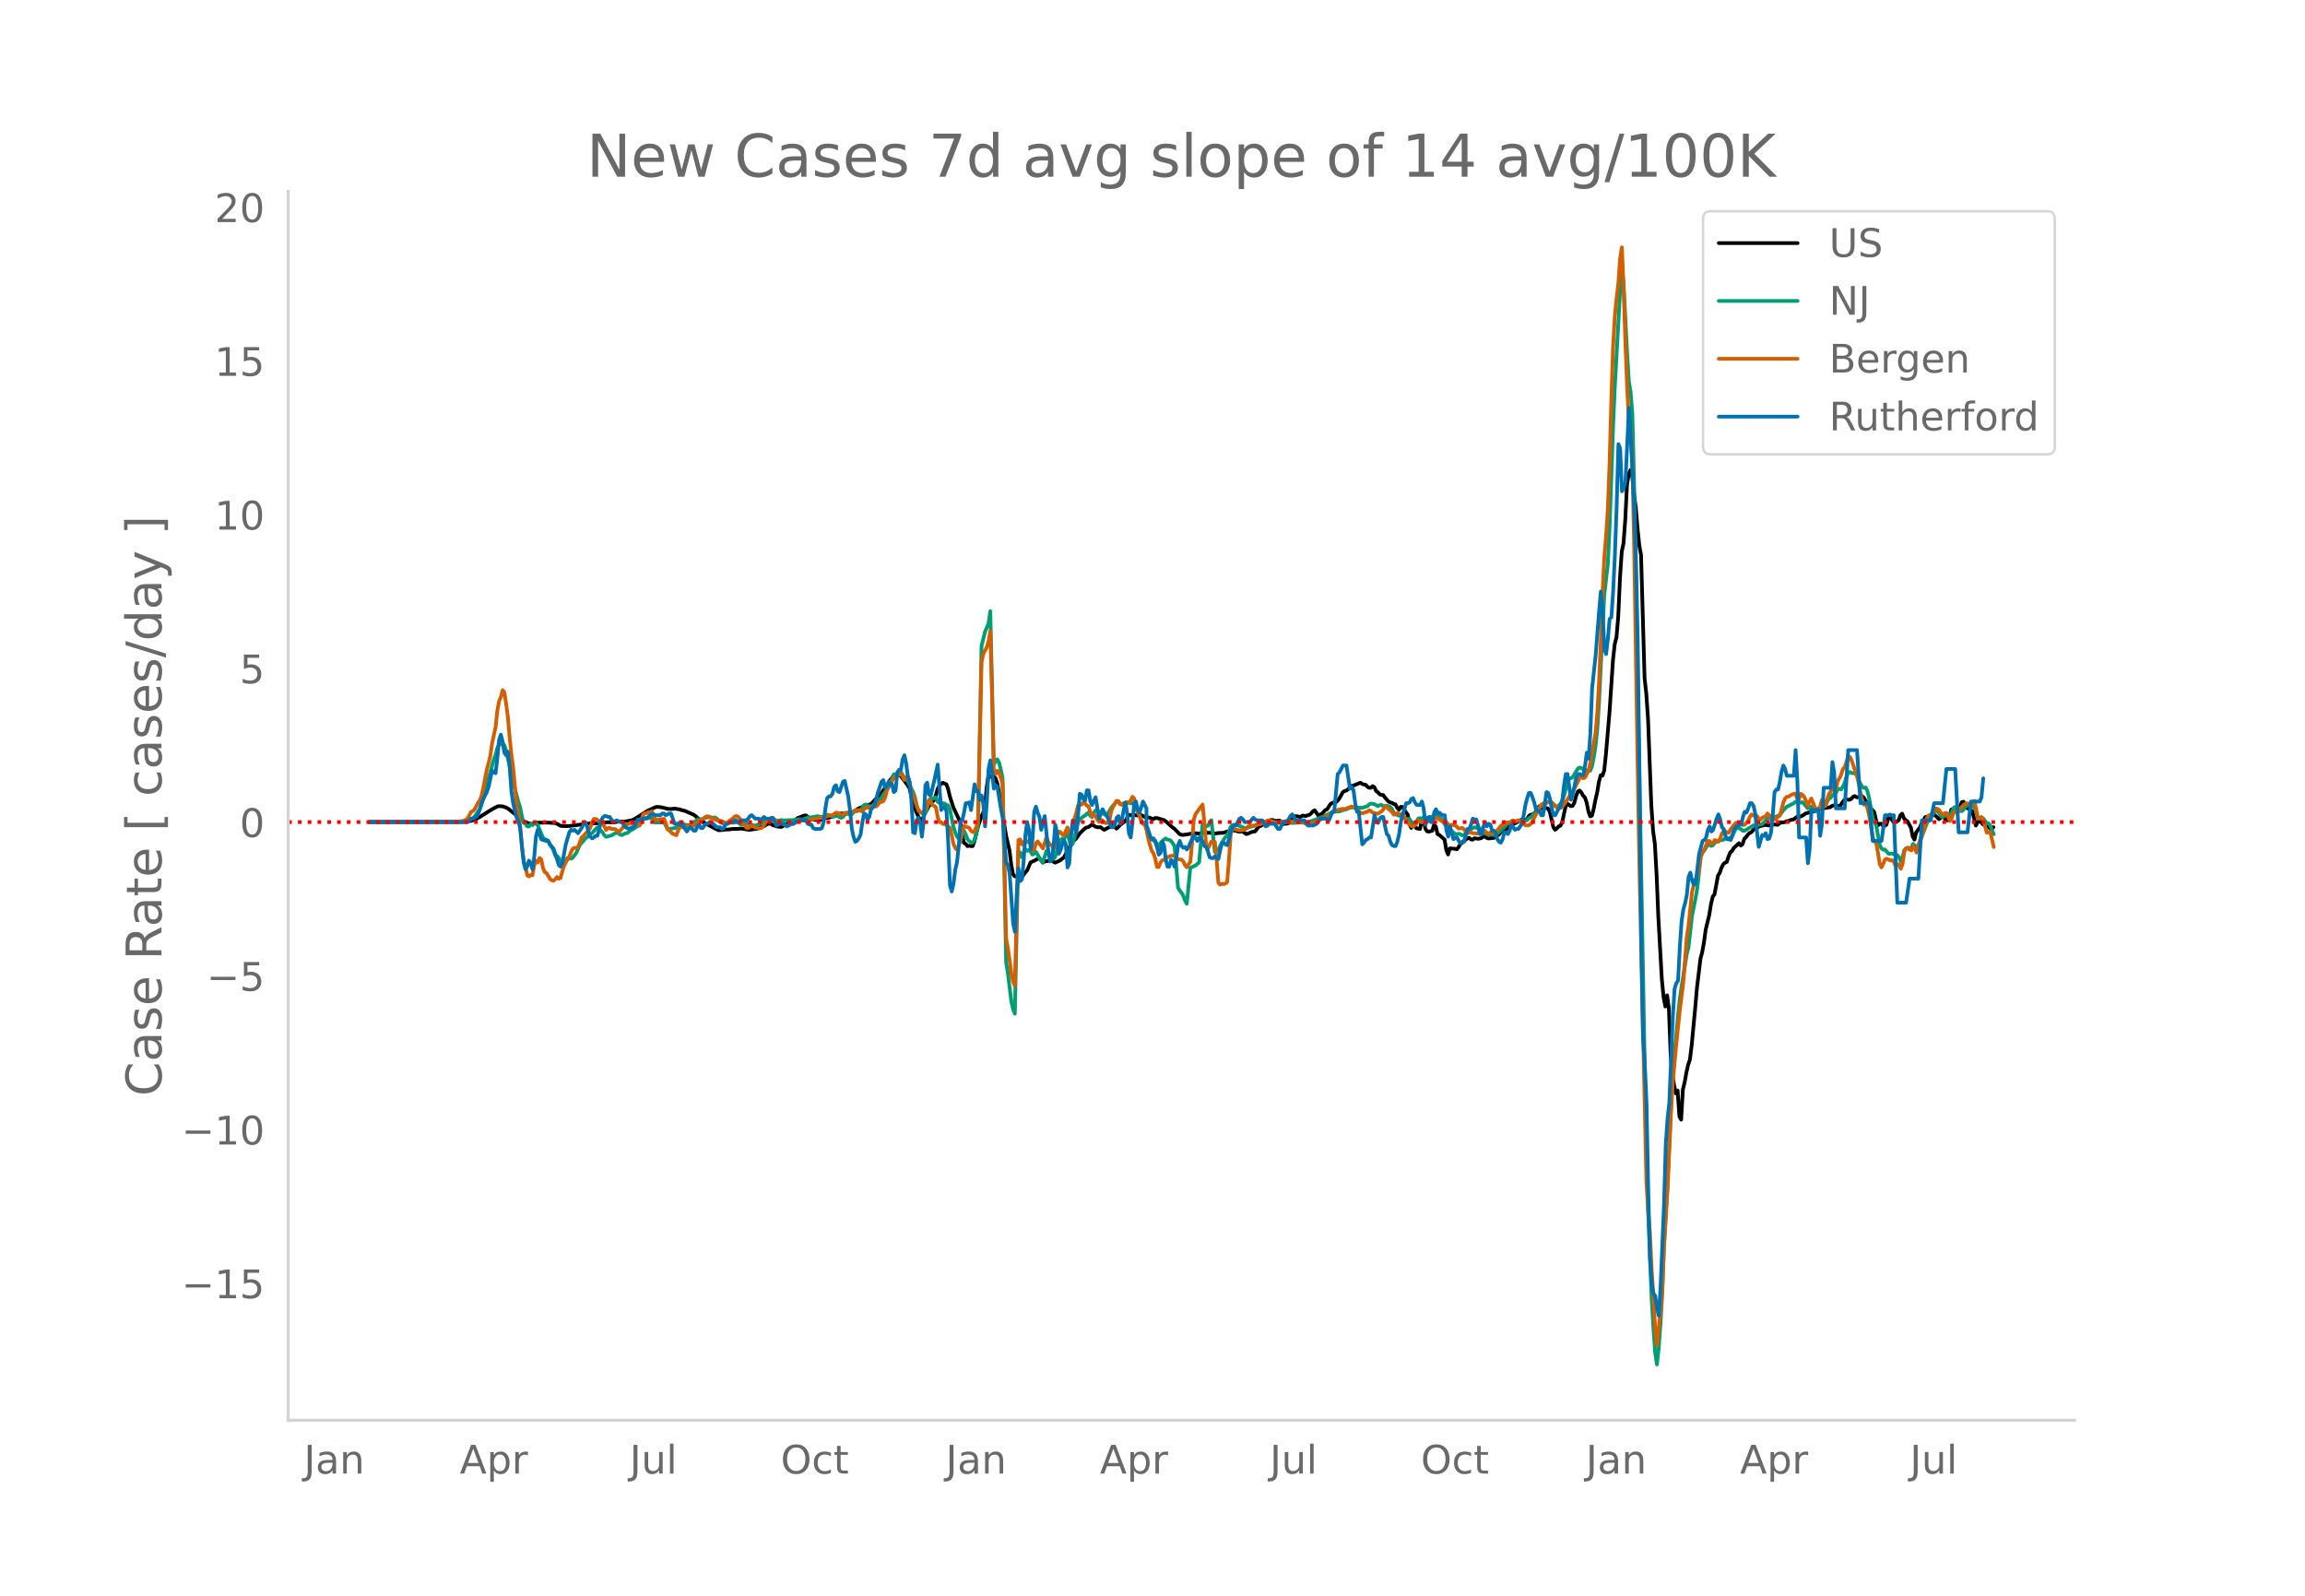 <svg height="864" viewBox="0 0 936 648" width="1248" xmlns="http://www.w3.org/2000/svg" xmlns:xlink="http://www.w3.org/1999/xlink"><defs><style>*{stroke-linecap:butt;stroke-linejoin:round}</style></defs><g id="figure_1"><path d="M0 648h936V0H0z" style="fill:#fff" id="patch_1"/><g id="axes_1"><path d="M117 576.72h725.4V77.76H117z" style="fill:none" id="patch_2"/><path clip-path="url(#pe7b2e43cf0)" d="m149.973 333.818 37.744-.107 2.136-.124 1.425-.278 1.424-.47 2.136-1.086 3.561-2.266 2.137-1.272 1.424-.72.712-.144 1.424.08 1.425.5.712.36 4.273 3.397 2.136 1.812 2.137.866.712.173.712-.024 1.424-.441 4.985-.04 2.849.19.712.302 1.425.777.712.143 2.848-.035 8.546-1.078 1.424.043 2.137-.18 2.849-.211.712-.138 2.136.143 2.137-.39 2.136.031 1.424-.175 2.137-.446.712-.327 5.697-3.586 1.425-.617 1.424-.69.712-.141 1.424.106 2.137.466.712.24 1.424.055 1.425-.165 2.136.312.712.29 1.424.33 3.561 1.574.712.534 1.425 1.255 2.848 1.883 4.985 2.589.713.003 2.136-.271 1.424-.029 1.425-.208 2.136-.036 1.424-.118 2.849.45.712.041 2.849-.424.712-.255.712-.403.712-.26.712-.14 1.425-.856.712-.189.712.152.712.49 2.137.617 1.424.103 1.424-.756 1.425-.96 1.424-.06.712-.224 1.424-1.523 2.849-1.107.712-.031 1.424 1.261 2.137.567 2.136.021 1.425-.343.712-.363.712-.19.712-.052 3.56-1.121.713-.394.712-.165 2.137.03.712-.01.712.132.712-.18 1.424-1.077 1.425-1 4.985-1.76.712-.653 1.424-1.586 1.425-1.307.712-.866 1.424-2.164.712-.852 1.424-2.377.713-.869.712-.66.712-.4.712-.137.712.07.712.435 1.425 1.88 1.424 1.97.712 1.117 1.424 6.247 1.425 3.598.712 1.64.712 1.234.712.473.712-1.593.713-1.923.712-.962.712-1.39.712-1.047.712-.836.712-.572.712-1.985.713-2.604.712-1.252.712-.763.712-.49 1.424.64.713 1.897.712 3.049 1.424 4.48 2.849 6.006.712 4.874.712 3.46.712.368.712.951.712-.137.713.154.712-.021.712-1.954 1.424-5.947 1.424-4.15.713-1.545.712-2.67.712-7.712.712-4.68.712.55.712-.415.713.339.712.626.712 2.06.712 3.602 2.849 17.565 1.424 6.154.712 5.826.712 3.812.712.805.713.116.712-.188.712.667.712-.26 1.424-1.943.712-.736 1.425-3.317 1.424-.633 2.137-1.157 1.424 1.888.712-.426.712-.171.712-.027 1.425-.332.712.594.712.378 1.424-.617.712-.392 1.425-1.15 2.136-3.994 1.424-2.165.713-.843.712-.63 1.424-2.071 2.137-2.087.712-.347.712-.128 1.424-1.084 1.424.873.713.249 1.424-.008.712.628.712.421 1.425-.742 2.136-1.083 1.424 1.35.712-.647.713-.834 2.136-1.617 1.424-2.446 1.425.166.712-.148 1.424.177 1.424-.198 1.425.766 2.136.342.712.386.713.21.712-.476.712.004 2.848.843.713.457 2.848 2.59.712.447 2.137 2.228.712.237.712.077 1.424-.212 2.85-.501 1.423.059.713.139 1.424-.423 2.136.064 1.425.014.712.226.712.1 1.424-.244 2.137-.09 1.424-.51 1.424-.328.712-.135 1.425.114.712.269.712.133 1.424-.131.713.65.712.474.712-.211 1.424-.64 1.424-.258 1.425-1.91.712-.231.712-.45.712-.266.712.034.713-.095 1.424-1.725.712.02.712.284.712.077 1.425-.138 1.424 1.35 1.424-.081 1.425-.442 1.424-2.437.712-.146.712.01.712.197.712.024.713-.487 1.424.179.712-.334.712-.139.712-.653.713-.855.712-.365 1.424 2.128.712-.367.712-.235 1.425-1.59.712-.297 1.424-2.21.712-.414 1.425-.25.712-.619.712-.895 1.424-2.564.712-.507.712-.175.713-.482.712-.847.712-.583.712-.094 2.849-1.18.712.472.712.289.712.058.712.808.712.407.713.033.712-.706.712.457.712 1.546.712.504.712.798.713.316.712-.014.712 1.015 1.424 1.64.712.401.712.126.713.476.712.156.712 1.41.712.752.712-1.143.712.04.713.967.712 1.27.712.84.712 3.97.712 1.457.712-1.976.712 1.286.713.865 1.424.27.712-3.637.712-.686.712 4.126.713 1.12.712.165 1.424-.39.712-2.42.712.72.712 3.096.713.345 2.136 1.848.712 4.315.712 1.74.713-2.462 2.136.16.712.203.712-.893.712-1.219.713-.546 1.424-1.293.712-.462.712-.245.712.636.713.117.712-.567 1.424.196.712-.067.712-.215.712-.542.713-.142.712.593.712.264 2.136-.215 1.425-1.04.712-.351.712-.932.712-.708.712-.372.712-.117.713-.453.712-.739.712-.536 1.424-.629 2.849-1.598.712-.167.712.32.712-.261.712-1.282.713-.575.712-.056.712-.41.712-.834.712-1.432.712-.7.713.692.712.355.712-.251.712-.09.712.241.712 1.351 1.425 6.176.712 1.063.712-.51.712-.86.712-.254.712-1.288 1.425-6.576.712-1.1 1.424 1.03.712-.13.712-1.327.713-2.798.712-1.737.712-.365.712.83.712 1.274.712.716.713 2.1.712 3.507.712 2.053.712-.298.712-2.802.712-3.625.712-3.04.713-4.324.712-2.621.712.166.712-2.057.712-6.805 1.425-16.713 1.424-21.345.712-6.52.712-2.721.712-8.466.712-15.682.713-10.658.712-3.336.712-9.628.712-14.408.712-4.133.712-1.667.713 2.578.712 7.305.712 5.412.712 8.523.712 6.894.712 3.885 1.425 49.8.712 6.599.712 10.453L670.557 327l.712 10.443.713 5.084.712 12.547.712 17.376 1.424 25.288.712 7.277.712 3.69.713-4.538.712 5.265.712 18.517.712 8.308.712 4.497.712 3.247.713-1.17.712 10.505.712 1.327.712-12.313.712-2.877.712-3.994.712-3.142.713-2.073.712-5.817 1.424-15.016.712-8.201 1.425-11.918.712-2.678.712-3.892.712-5.293 1.424-5.857.712-4.42.713-3.074.712-.889 1.424-7.653.712-1.13.712-2.074.713-1.395.712-.64.712-.292.712-2.17.712-1.723.712-.563.712-1.225 2.137-1.96.712.96.712-.54.712-2.174.713-.728.712-.931.712-.744.712-.263.712-.885.712-.557.712-.096.713-.65.712-.344 2.136-.464 1.425.234 2.136-.437 1.424.16 1.425-1.046.712.148.712-.205.712-.322.712-.113 1.425-.533.712-.086 1.424-1.058 1.424-.127.712-.329 1.425-.928 1.424-.42.712-.286 1.425-.14.712-.234.712-.456.712-.185.712-.054.712-.315 2.849-.465.712-.515.712-.213 1.425.228.712.047.712-.426.712-1.119.712-.886.712-.255 1.425.14.712-.4.712-.81.712-.304.712.47.712.036 1.425-.519.712.536 2.136 3.614 2.137 2.256.712 3.076.712 2.491.712-.658.712-.103.713.803.712.089.712-.437.712-2.46.712-1.632.712 1.873.712 1.083.713.043.712-.198.712-.585.712-2.016.712-.614.712 1.87.713.758.712.447 1.424 2.62.712 3.637.712 1.209.712-2.965 1.425-1.862.712-1.676.712-.833.712-1.775.712-.188.713.92.712-1.035.712-.717.712-.028.712.434.712.64.713.797 1.424-1.241.712.672.712.87.712.186.712-1.43.713-2.96.712-.316.712 1.208.712-.339 1.424-1.582.713-1.989.712-.188.712 2.18.712.425.712.225 1.424 1.014 1.425 5.843.712-1.368.712-.902.712 1.013.712.736.713.384.712-.075.712.364.712 1.083.712.327.712-.933h0" style="fill:none;stroke:#000;stroke-linecap:round;stroke-width:1.5" id="line2d_1"/><path clip-path="url(#pe7b2e43cf0)" d="m149.973 333.816 37.032-.084 1.424-.1 1.424-.287 2.137-1.035.712-.694 2.136-3.068.713-1.952 1.424-5.403 2.136-7.741 1.425-5.065.712-1.99.712-2.676.712-1.491 1.424-.041.713.415.712 2.164 2.848 12.858 1.425 5.341.712 2.733.712 2.102.712 3.806.712 2.494.712.36.713 1.067.712.083.712-.999.712.443.712-.603.712-.256.713.852 2.136 5.093.712 1.213.712-.396.712.617.713 1.481.712.776.712 1.483.712 2.053.712.184.712.75.713 1.781.712-.02.712-.452.712.016.712-1.237.712-.133.712.427.713-.458 1.424-1.894 1.424-3.192.712-.96.713-.618.712-1.062 1.424-.932.712-.848.712-.482 2.137-2.264.712.551 1.424 1.513.712 1.121.713.662 1.424-.39.712-.184 1.424-.806.712-.317.713.248.712.527.712.199 1.424-.714.712-.098.713-.522.712-.662.712-.264 2.136-1.438.712-.128.713-1.147.712-1.58.712-.376 1.424.01.712.014.713-.307.712.922.712 1.223 3.56-.159 1.425 2.742 2.136-.206.713-.178.712-.06.712-1.26.712-1.013 1.424.628.712.425 1.425.11.712-.124 2.136-1.488.713-.588.712-.229 1.424.043 1.424-.698 1.425-.111 1.424.165.712-.082.712.421.712.71 1.425 1.112.712.27.712.057 1.424-.46 2.137-.022.712-.181.712.018 1.424 1.033 1.425-.477.712-.023 1.424.368 2.137.517 2.848-1.063 1.425-1.31.712-.07.712.28h1.424l1.424-.017.713.147 1.424-.293.712.2 1.424-.092 1.425-.043.712.03 2.848-.388 1.425.05.712-.144 1.424-.608 1.425-.105 1.424-.164.712-.26.712.03.712.24 1.425-.031.712-.339.712-.54.712.221 1.424.589.713-.086.712-.33.712.178.712.447.712.269.712-.337.712-.98.713-.429.712-.084.712.146.712.274.712-.837.712-.565.713.147 1.424-.628.712-.663.712-1.22.712-.266 1.425.723.712.282 1.424-1.264.712-.122.712-.584 1.425-1.694.712-1.406 2.136-2.759.712-1.435.713-2.588.712-1.377.712-.058.712-.207 1.424-.585.713 1.06.712 1.696.712.12.712.74.712 1.665 1.424 2.77.713 1.997.712 3.35.712 2.3.712.337.712.475.712.8.713-.695.712-1.825.712-2.845.712-1.271.712.264.712-.557.712-.137.713 1.755.712.5.712-.025 1.424.241.712.607.713.137.712 1.798 1.424 6.91.712 2.273.712 1.602.712.921.713.667.712-2.366.712-1.484.712 1.497.712 1.894.712.788.713.548.712.052.712-1.041 1.424-5.484 1.424-73.33 1.425-5.706 1.424-3.398.712-4.965 1.425 62.076 1.424-1.953.712 1.346.712 2.884.712 3.43 1.425 74.651.712 4.403 1.424 11.555.712 3.182.712 1.858 1.425-66.036.712.594.712 1.843.712-1.812.712-1.42.712.671.713-.274.712.582.712 1.239.712-.378.712-.713.712 1.08.713 1.438.712.958.712.693 1.424-4.535.712 1.157.712.832.713.043.712 1.196.712-.856 1.424-5.189.712-1.541.713-.687.712.213.712-1.458.712-.94.712 2.834.712 2.237.712-.898.713-2.387 1.424-6.175.712-1.168 1.424-1.249.713-.368.712-.703.712-.526.712 1.31.712.561.712-1.712.712-1.002.713-.012.712 1.016.712.489.712-.365 1.424.746.713-.72.712-.995.712-1.293.712-.898.712-.69.712-1.013.712.036.713 1.04.712.33.712-.217.712-.063 1.424-.622.713.349.712-.03.712.173.712 1.8 1.424 2.614.712 2.414.713 1.046.712-.03 2.848 6.618.713.468.712.056.712 1.67.712.588.712-1.293 1.424-1.415.713-.39.712.442.712.052.712.447 1.424 2.035 1.425 16.972.712 1.178.712.902.712 1.246.712 1.923.712 1.273 1.425-14.558 2.136-.988 1.425-1.185 1.424-15.479.712.292.712.487.712-.24 1.425-2.251 1.424 12.876.712-.534.712-.361 1.425-2.921 1.424-2.179.712-.553.712-1.565.712-2.016.712-.772.713-.1 1.424.137 2.849 1.208.712-.05 3.56-1.062.713-.426.712-.274 2.136-.187.712-.363.713-.165 1.424.147 2.136.325 2.137-.1 1.424-.278 1.424.063 1.425.256 4.985-.192 1.424-.13 2.137-.634 4.985-1.973 1.424-.748 1.424-.74 1.425-.19 1.424-.073 1.424-.511 1.424-.335 1.425-.668 1.424-.15 1.424.174.713-.085 1.424.143 2.136-.714.712-.712.713-.342 1.424.274 1.424.81.712-.464.713-.076.712.594.712-.196.712-.04 1.424.484.712.862.713 1.503.712.684.712.19.712.344.712-.185.712-.358.713 1.171.712.884.712-.292.712.135.712 1.21.712.74.712-.298.713-.655.712-1.253.712-.145.712.399.712-.805.712-.015.713.813.712-.593.712-.274.712-.01.712.12.712-1.101.712-.547 2.85 4.463.711.71.712 1.448.713.783.712-.14.712.678.712.503.712.105.712-.21.712.258.713.421.712-.16 2.136-1.76.712-.68 1.425-.69.712.181.712.305h.712l1.424 1.516.713.314.712.472.712.29.712-.158.712.056.712.21.713-.272 1.424-.889 1.424-1.594.712-.396.712-1.026.713-.739.712-.151.712-.57.712-.257.712.384 1.425-.392.712.233.712.094.712-.123.712.015.712-.471.712-.704.713-.353 2.136-2.136 1.424-2.052 1.425-.936.712-.244.712-.575.712-.41.712.015.712.338 1.425 1.382.712.23.712-.376.712-.722.712-1.17.713-2.052 1.424-5.273.712-1.645.712-.261.712-.436 2.137-3.547.712-.337.712.236 1.424.706 1.425.462.712-.171.712-1.793.712-3.546.712-4.637.712-6.63.713-11.182 2.136-43.468 1.424-12.518.713-14.436 1.424-41.295.712-16.287 2.136-38.81.713-10.169.712 7.111 1.424 27.936.712 11.675.712 4.358.713 8.799.712 28.344 4.985 273.136.712 22.849 1.424 35.039.712 11.873.713 9.94.712 4.835.712-6.475.712-9.656.712-12.07.712-18.563 1.425-25.535 1.424-31.887.712-12.916.712-9.262.712-6.919.713-8.186.712-6.596.712-5.131 2.136-13.402.712-2.723 1.425-12.833 1.424-7.09.712-4.062 1.425-12.791.712-1.734.712-.843 1.424-2.344.712-.044.712.508.713-.325.712-1.019.712-.455 1.424-.496.712-.054.713-.182.712-.571 1.424.457.712-.731.712-.94 1.425-2.678.712-.288.712.144.712.357.712.689.712-.055 3.561-2.198 1.424.004 2.137-.514 1.424-1.498.712-.896.713-.043.712.172 3.56-1.37 1.425-1.931 1.424-1.481 2.849-1.402.712-.608.712.13.712.466.712-.366.712-.064.713.758 1.424 1.71.712-.158.712-.607 1.425 1.928.712-.39.712-.695.712-.124.712-.395.712-.581.712-.115 1.425-2.787.712-.305.712-1.043.712-.608.712-.2.713-1.535.712-.287.712.254.712-1.094.712-1.54.712-2.383.712-1.663.713-.368.712.333.712.15.712-.127.712 1.061.712 1.964 1.425 2.66.712.394.712-.19.712 1.454.712 2.966 1.425 7.925.712 1.762.712 1.293 1.424 7.926.712 1.463.713.463.712-.074 1.424 1.724 1.424-.064.712.186.713.44.712.015.712.885.712 1.602.712-1.618.712-2.856.713-.744.712-.306.712.52.712-.507.712-1.534 1.424 1.485.713-1.114.712-1.387 2.848-7.602 1.425-1.89 1.424-2.33.712-.646.712.147.713.913.712 1.23.712.404.712-.744.712-.44.712.295.712-.004.713-1.041.712-1.802.712-.505 1.424 1.621 1.425.076.712-.8.712-1.177.712-.41.712.191.712.332.712-.07.713.267 1.424 4.69 1.424.086.712-.143 1.425 1.965.712.04.712.932.712 1.958.712 1.534h0" style="fill:none;stroke:#009e73;stroke-linecap:round;stroke-width:1.5" id="line2d_2"/><path clip-path="url(#pe7b2e43cf0)" d="m149.973 333.816 34.183-.082 2.849-.205 1.424-.287 1.424-.78 1.425-2.773.712-.315.712-.676 1.424-2.76.712-.91.713-1.968.712-3.232 1.424-7.414.712-2.521.712-3.055.713-5.03 1.424-6.566.712-6.71.712-3.806.712-1.647.712-2.829.713.943.712 4.592.712 5.432.712 8.262.712 6.929.712 5.254 1.425 15.43.712 3.499.712 4.954.712 8.842.712 5.036.712 2.323.713 3.629.712.553.712-.615.712.137.712-3.943.712-1.988.713.751.712-1.865.712.526.712 3.464.712 1.736.712.41 1.425 2.344.712.587.712.158.712-.547.712-.977.712.71.713-.266.712-2.72.712-2.173.712-1.482 1.424-2.208.712-2.022.713-1.319.712-.321.712-.068.712-.28 1.424-3.875.713-.601 1.424-1.531.712-.759.712-1.223.712-2.009.712-1.428.713.02.712.329.712.895.712.663.712-.103 1.425 2.7.712-.766.712-.103.712.445 1.424.04 1.425.95.712-.232 2.136-2.644.712.006.713-.15.712-.52.712.48.712.218.712-.294.712.164.712.512.713-1.653.712-2.747.712-.403.712-.144.712-.423.712.082.713-.404.712 1.463.712 2.104 2.136-.335.712-.04.713-.185.712 1.75.712 2.528.712.498 1.424 1.394.713.171.712.376 1.424-3.574 1.424.41.712-.123.713-.369.712-.143.712.136.712-.02.712-.287 1.425-1.237.712-.396.712-.602.712-.369 1.424-1.059.712-.102.713.28 1.424.758 2.136.848.713-.007.712.116 1.424.793.712-.205 1.424-1.1.713-.356.712-.772.712-.444.712.17.712.766.712 1.08 1.425 1.838.712.936.712.144 1.424-1.053.712.28.713.595.712-.014.712.267.712-.007.712-.37.712-.826.713-1.414.712-.615.712-.315.712-.697.712.09 2.137 1.858.712.007 1.424.54.712.423.712.212.713-.24.712-.088 1.424-.731.712-.075.712-.697.712-.533 1.425.362.712.061 2.136-.362 1.425-.178 2.136-.594.712-.096 1.425.233 1.424-.889.712-.232 1.424-.157 1.425-1.025.712.082 1.424.704.712-.007.712-.588 1.425-.335.712-.184.712.116 1.424-.786 1.425-.04 1.424.56 1.424-1.613.712.027.713.144.712-.007.712-.656.712-.219.712.294.712-.772.713-1.039.712-.007.712-.341.712-1.422.712-2.74.712-1.981.712-.608.713-1.517.712-1.169.712-.56 2.136-1.046.713 1.094.712 1.318.712-1.195.712-.287.712 2.542.712 3.553 1.425 3.273.712 2.61.712 1.722.712.861.712.075.712-.061.713-.875 1.424-4.175.712.827.712 1.285.712.403.712.567.713 4.004.712 1.954.712.144.712.704.712-.069 2.137 1.606.712 2.993.712 3.567.712 1.6.712.75.712-1.632.713-2.235.712-3.71.712-2.07 2.136.75.713 1.258.712.438.712-.397.712-1.626.712-2.651 1.424-64.383.713-3.314 1.424-2.665.712-2.529.712-3.97.712 26.547.713 30.86.712.532.712-1.305.712.807 1.424 4.223 1.425 63.03.712 3.82 1.424 10.468.712 3.218.712 1.831 1.425-59.216.712-.294.712 2.036 1.424-1.633.712.717.713-.574.712 1.306.712 2.63.712-.266.712-2.713.712-.717 2.137 2.89 1.424-4.442.712 1.73.712 1.113.713.24.712 1.57.712-1.55.712-3.697.712-1.825.712.24.713.922.712.444.712-1.886.712-1.414.712 2.275.712.67 1.425-6.54.712-2.316.712-3.027.712-.314.712.034.712-.895.713.375.712.923.712.246.712 2.337.712 1.674.712-.738.712.642.713 1.517.712.902.712-.881.712.287.712.69.712.437.713-.205.712-1.483.712-3.375.712-1.626 1.424-2.413.712.199.713 1.223.712.11.712-.548.712.076.712-.438.712-.027.713-.642.712-1.593.712.725.712 3.355.712 2.248.712 1.408.712 1.886.713 1.448.712.082.712 2.337.712 3.478.712 2.747.712 2.194.713 1.032.712 2.227.712 3.355.712-.027.712-1.859.712-.84.712-.198.713-.37.712-.614.712-.41.712-.192 1.424-.123 1.425 1.504 1.424.143.712.745.712 1.53.712.82.713-1.222.712-.97.712-7.818.712-9.47.712-2.146 2.137-2.877.712-.97.712 7.195.712 9.259.712 1.476 1.425-2.89 1.424.136.712 7.373.712 9.204.712.807.713-.39.712.15.712-.239.712-.621.712-8.624.712-10.755.712-2.31.713.253 1.424.28.712.212 2.137-.246.712-.588.712-.779.712-.294 2.136-.048 1.425-.533.712-.054.712-.253 2.137-1.244.712-.068 2.848.861.712-.014.713-.157.712-.034 2.136-.43 2.137.232 2.848-.075.712.054 2.137.991.712.116 1.424-.198.713-.178 6.409-3.17 1.424-1.326 2.137-.881 2.136-.458.712.116 2.849-1.06.712.288 1.424.902.713.588.712.758.712.24 2.136-.705.712-.505.713.28.712.697 2.136.39 1.425-.95.712-.732.712-1.38.712.308.712.895.712.485.712.717.713.991.712-.157.712-.458 1.424.574.712-.061 1.425 2.412.712.758.712.998.712.642.712.103.712-.403 1.425-1.9.712.246.712.43.712-.738.712-.533.713.52 2.136-.752.712-.061.712-.335.712.048.713.69 2.136 1.353.712-.178 1.425 1.442.712-.492 1.424.266.712.568.712.724 1.425-.294.712.554.712.922.712.71.712-.327.712-.041.713.362.712.014.712.15.712-.178.712-.608 1.424-.396.713.102.712.745.712.3.712-.43.712-.054.712.56.713-.314 1.424-2.016.712-.834.712-.622.712-.15.712-.567.713-.103.712.349 1.424-1.135.712.356.712-.096.713-.396.712.273 2.136 1.831.712.048.712-.068.713-.533.712-1.093 3.56-6.642.713-.595.712-.048 1.424-.54.712.055.712.212.713.52.712.942.712.568 1.424.143.712-.471 2.137-2.98.712-1.237 1.424-1.879 2.849-5.59.712-.58.712.69.712-.355 1.425-2.795.712-2.959 2.136-12.28.712-8.124.713-12.443.712-16.646.712-19.502.712-14.746.712-8.378.712-10.837.713-18.82.712-26.02.712-21.293.712-12.504.712-7.312.712-5.979.712-10.12.713-4.51.712 16.407.712 22.064.712 18.286.712 13.817.712 3.56.713 12.846.712 35.014 1.424 88.477.712 40.972 2.849 128.09.712 11.957.712 8.706.712 15.033.712 11.083.713 12.833.712 6.676 1.424-13.57.712-8.685.712-18.115 1.425-22.591 1.424-31.577.712-12.067 1.424-15.368 1.425-13.817 1.424-11.439 1.424-18.463.712-4.565 1.425-13.878.712-2.856.712-2.173.712-1.046.712-3.19.713-5.543.712-1.62.712-.648 1.424-3.567.712.068.712 1.107.713-.403.712-1.128 1.424.697.712-1.27.712-2.01.713-1.066.712.062.712.629.712-.076.712-1.277 1.424-1.845.713-.807.712.718.712.02.712-.724.712.827.712-.062 1.425-1.585.712-1.743.712-.881.712.437.712-.252.712.403.713 1.148.712.369.712-.752 1.424-.629.712-1.127.713.731.712.902.712.123.712.752.712-.41.712-.827.712-.37.713-2.384.712-2.89.712-1.66.712-.746.712-.068 1.425-.854.712-.267.712-.048.712 2.2.712-.013.712-2.132.712.458.713.82.712 1.592.712 1.94.712-1.687.712-1.23 1.425 3.492.712 1.134.712-.273.712-.964.712-2.747.712.451.712 2.03.713-2.7.712-2.159.712-1.086.712-1.825.712 1.442.712-.3.713-3.622.712-1.066.712-1.51.712-2.214.712-.766 1.424-4.373.713.219.712 1.394 1.424 4.27.712 1.79.712 3.185.713 3.847.712 3.198.712 1.62.712-.287.712 1.667.712 3.212 1.425 8.746.712 1.408.712.97.712 3.881.712 4.558.712 1.333.713-1.401.712-1.784.712-.314.712.273.712.472.712-.212.712.65.713 1.77.712-.602.712-.055.712 1.777.712-1.934.712-4.92.713-1.38.712-.219.712.65.712.368.712-1.742.712 1.066.712 1.544 1.425-5.193.712-1.647 1.424-4.606.712-2.774.713-.936.712-.15.712-.827.712-1.08.712-.69.712.137.713.6.712 1.149.712.676.712-.635.712-.123 1.424 3.307.713-1.018.712-2.371.712-.615.712.635.712-.444.712-1.421 1.425-1.449.712-.45.712-.096.712.341.712.485.712-.785.713-1.025 1.424 7.058.712-.089.712-.423.712 1.168 1.425 5.18 1.424-.212 1.424 6.068h0" style="fill:none;stroke:#d55e00;stroke-linecap:round;stroke-width:1.5" id="line2d_3"/><path clip-path="url(#pe7b2e43cf0)" d="M149.973 333.816h39.88l1.425-1.392h.712l1.424-.696.712-1.044.712-2.089.713-2.436.712-1.74 1.424-2.784.712-2.088 1.425-6.613.712.696.712.348.712-6.264.712-7.309.712-2.088.712 2.784.713 4.525.712 1.044.712-1.393.712 5.917.712 10.093.712 4.872 1.425 5.917.712 1.392.712 2.784 1.424 13.921.712 2.784.713-1.044.712-2.436.712 1.044.712 2.436.712-4.872.712-8.353.713-2.784.712 1.74.712 2.088.712.348.712-.348.712.696h.712l.713 1.393.712 1.044.712.696.712 2.088 1.424 4.524.713.696.712-1.392 1.424-7.656 1.424-4.873.712-1.044.713.348.712-.348 1.424 1.392 1.424-2.088.713-1.392.712-1.044.712 1.392.712 2.784.712 1.74.712.696.712-.348.713-.696h.712l.712-2.436.712-3.48.712-1.392.712-.696h.713l.712.348h.712l1.424 2.088 1.424-.696 1.425.696h.712l1.424 2.088 1.425.696 1.424-.696h.712l.712-1.74.712-1.392.712.348 1.425-.696h1.424l1.424-1.392.713-.348h.712l.712.348h2.136l.712-.696h.713l.712.696 1.424-.696h.712l1.425 4.176h1.424l1.424.696h.712l.712 1.392.713 1.044.712-1.044.712-.696 1.424 1.392h.712l.713-1.74.712-.696.712 1.392h.712l.712-1.044.712-.696h.712l.713-.696h.712l2.136 2.088h1.425l.712.696.712-.348.712-1.392 2.136-1.044h.713l1.424-.696.712.696h.712l.712-.696h2.137l.712-.696.712-1.044.712-.348 1.425 1.392h1.424l.712.696 1.424-1.392.713.696h2.136l.712-.348.712 1.392.712 1.74 1.425-.696h1.424l.712.348.712.696.713-.348.712-.696h1.424l.712-1.044h1.424l.713-.696.712.348h1.424l.712 1.392.712.348h.713l.712 1.392.712.348h2.136l.712-.348.713-2.436.712-5.569.712-4.176.712-.696h.712l.712-1.044.713-2.784.712-.696.712 2.436.712.348 1.424-4.177.712-.348 1.425 6.265.712 5.568.712 7.309.712 3.48.712 2.088.713-.348.712-1.044.712-1.392.712-4.872.712-3.828.712.348.712 2.088.713-1.044.712-3.133 1.424-1.392 1.424-5.568 1.425-4.177.712-.696.712 3.133.712-.348.712-2.089.712 1.045h.713l.712 3.132.712-.696.712-7.309.712-1.044h.712l.713-4.176.712-1.74.712 3.132.712 5.568.712 2.088.712 7.31.712 13.224.713.348.712-5.22.712-1.044.712 2.088.712 5.568.712-6.264.713-14.617.712-1.045.712 4.873.712.348 1.424-5.917 1.425-6.612 1.424 18.445.712-1.044.712-.348.712 1.74.713 12.877.712 17.402.712 2.436.712-3.132.712-5.569.712-3.132.712-6.612.713-10.093.712-.348.712-3.133.712-3.828h.712l.712-.348.713 3.132 1.424-10.44.712 2.784h.712l.712 3.48.712-1.74.713 3.48.712 9.049.712-9.745.712-13.573.712-3.48.712 4.872.713 6.613.712-1.392.712.696 1.424 8.7.712 3.48 1.425 18.446.712 1.044.712 3.48 1.424 20.186.712 3.48.713-14.617.712-11.137.712 5.22.712-.695.712-7.657.712-10.44.712-5.221.713 3.132.712 8.005.712-3.829.712-11.485.712-2.088.712 2.436.713 1.74.712 5.221.712-3.132.712-2.436 1.424 13.92.712 4.525.713-.696.712-5.22.712-9.05.712 3.133.712 8.7.712-1.391.713-2.436.712-1.74.712 1.74.712 9.396.712-1.74.712-11.137.712-6.264.713.348.712 4.872.712-7.308.712-8.701.712.348.712 1.74.713.696.712-4.176h.712l.712 4.524.712 1.392.712-1.74.712-1.392 1.425 8.7.712-2.436.712-1.392.712 1.392 1.425 2.089.712 2.088.712 1.74h.712l.712-1.044.712-2.784.712-.696.713 3.132.712-1.74.712-3.829.712-3.132.712 4.525.712 8.004.713 1.74.712-5.916.712-8.005.712-.696.712 3.132.712 1.392.712-2.088.713-2.436 1.424 2.784v6.96l.712 1.741.712 2.784.712 1.044.713-.348.712 1.392.712 2.089.712 3.132.712-.696.712-4.525.712 1.393.713 5.916.712 2.784h.712l.712-2.784.712.696.712 2.088.713-3.48.712-5.22.712-1.74.712 2.088.712.696.712-.348.712 1.044.713-1.044.712-1.74.712-1.393.712-1.74.712 1.392.712 1.044.713-1.392.712.348.712 1.392.712 1.74.712.349.712 1.74.712 2.436.713.348h.712l.712-.696.712.696.712.348.712-3.48.713-2.784.712-.349.712.697.712.348.712-2.437.712-3.132.712-1.74.713-.696h.712l1.424-2.784.712-.348.712.696.713 1.044h2.136l.712-1.044.712-.696.712.696.713.348h2.136l.712 1.044.712 1.392.713-.348.712-.696h2.136l1.424 2.088h.713l1.424-2.784h1.424l.712-1.044.713-1.392.712-.696.712 1.044.712 1.392h3.56l1.425 2.088h2.137l1.424-.696 1.424-2.088h2.137l1.424.696 1.424-3.48h.712l1.425-15.314.712-.696 1.424-2.784h1.424l1.425 9.397.712-.696.712 1.392.712 5.22.712 3.48h.713l1.424 13.226.712-.697.712-1.044.712-.348.712-.696h.713l1.424-9.048.712 2.436.712.696.712-1.74.713-.696h.712l.712 3.828.712 3.132.712.696.712 2.436.712 1.393.713.348h.712l.712-1.74.712-3.133.712-4.872.712-3.132.713-2.089.712-2.436h.712l.712-.348.712-1.392.712-.348.712 1.74.713 1.044h1.424l.712-1.392.712 2.784.712 6.613.713-1.392.712-1.74.712 2.088h.712l.712-3.829.712-1.392.712 1.74.713-.348.712.697.712.348h.712l.712 6.264.712 2.436.713-4.176 1.424 5.22.712-.696h.712l.712 1.392.712 1.045.713-.697h.712l1.424-5.22h.712l.712-1.74.713-2.436.712.348h.712l.712 2.436.712 3.48h.712l.712-2.784.713-2.088.712 1.74.712-1.044.712.348.712 2.436h.712l.713.696.712 2.784.712 1.044.712.348.712-1.392.712-2.784h.712l.713.696.712-1.392.712-2.436 1.424 2.088.712-.348h.713l1.424-2.088.712-3.48.712-4.177.712-2.784.712-2.088h.713l.712 1.74.712 2.088.712 2.784.712.696h.712l.713 1.74h.712l.712-4.176.712-5.22.712.348.712 2.436.712 3.828.713 2.785h.712l1.424-2.785.712-.696.712-2.436.713-6.264.712-4.525h.712l1.424 10.441.712-2.436 1.425-6.613.712-1.392h.712l.712.348h.712l.712-3.828.713-5.22.712 2.436.712-10.093.712-18.446 1.424-13.225 1.425-18.097.712-8.005.712 8.005.712 15.313.712 2.088.712-6.264.713-8.005.712-.696.712-10.44.712-14.966.712-19.49.712-25.406.712 1.74.713 17.402.712-1.044.712-2.784 1.424-29.93.712 11.484 1.425 28.538.712 21.23.712 33.063.712 54.64.712 66.474.712 40.023.713 10.44.712 15.662.712 35.499.712 28.19.712 10.441.712 3.828.713 1.045.712 4.872.712 3.132.712-11.137 1.424-34.107.712-24.362.713-10.44.712-6.265 1.424-34.803.712-11.485.712-2.436.713-1.044.712-13.573.712-10.44.712-4.873.712-2.436.712-3.48.712-7.31.713-1.74.712 3.133.712 1.74.712-.348 1.424-12.181 1.425-5.22.712-.349.712-1.044.712-3.132.712-1.392.712 2.088.713-.696 1.424-4.524.712-1.74.712 2.088.712 3.132.713.696.712 2.784.712 1.392.712-.348.712.696.712-1.74.712-2.784 1.425-1.392.712-.348h.712l.712-3.132.712-2.089.713.348.712-1.74.712-2.088h.712l.712 1.044.712 3.133.712 7.656.713 5.917 1.424-4.873.712.348.712-1.044.712 2.436.713-.348.712-2.436.712-7.308.712-9.05.712-1.043h.712l.712-3.133.713-4.176.712-2.436.712 1.392.712 2.784h2.849l.712-10.44.712 12.528.712 22.97h2.849l.712 10.441.712-5.568.712-16.01h2.849l.712 10.441.712-4.524.712-14.965h2.849l.712-10.441.712 4.176.712 14.617h3.561l1.424-23.666h3.561l1.425 21.578h3.56l1.425 15.313h3.56l1.425-10.44h3.56l1.425 35.498h3.56l1.425-9.744h3.56l1.425-23.666h3.56l1.425-6.96h3.56l1.425-13.922h3.56l1.425 25.754h3.561l1.424-12.529h3.561l.712-1.74.712-7.657h0" style="fill:none;stroke:#0072b2;stroke-linecap:round;stroke-width:1.5" id="line2d_4"/><path clip-path="url(#pe7b2e43cf0)" d="M117 333.816h725.4" style="fill:none;stroke:red;stroke-dasharray:1.5,2.475;stroke-dashoffset:0;stroke-width:1.5" id="line2d_5"/><path d="M117 576.72V77.76" style="fill:none;stroke:#d3d3d3;stroke-linecap:square;stroke-linejoin:miter;stroke-width:1.25" id="patch_3"/><path d="M117 576.72h725.4" style="fill:none;stroke:#d3d3d3;stroke-linecap:square;stroke-linejoin:miter;stroke-width:1.25" id="patch_4"/><g id="matplotlib.axis_1"><g id="xtick_1"><g style="fill:#696969" transform="matrix(.16 0 0 -.16 123.397 598.378)" id="text_1"><defs><path d="M9.813 72.906h9.859V5.078q0-13.187-5-19.14-5-5.954-16.094-5.954h-3.75v8.297h3.078q6.531 0 9.219 3.672Q9.813-4.39 9.813 5.078z" id="DejaVuSans-74"/><path d="M34.281 27.484q-10.89 0-15.093-2.484-4.204-2.484-4.204-8.5 0-4.781 3.157-7.594 3.156-2.797 8.562-2.797 7.485 0 12 5.297 4.516 5.297 4.516 14.078v2zm17.922 3.72V0H43.22v8.297Q40.14 3.328 35.547.953q-4.594-2.375-11.234-2.375-8.391 0-13.36 4.719Q6 8.016 6 15.922q0 9.219 6.172 13.906 6.187 4.688 18.437 4.688h12.61v.89q0 6.203-4.078 9.594-4.078 3.39-11.453 3.39-4.688 0-9.141-1.124-4.438-1.125-8.531-3.375v8.312q4.921 1.906 9.562 2.844 4.64.953 9.031.953 11.875 0 17.735-6.156 5.86-6.14 5.86-18.64z" id="DejaVuSans-97"/><path d="M54.89 33.016V0h-8.984v32.719q0 7.765-3.031 11.61-3.031 3.858-9.078 3.858-7.281 0-11.484-4.64-4.204-4.625-4.204-12.64V0H9.08v54.688h9.03v-8.5q3.235 4.937 7.594 7.374Q30.078 56 35.797 56q9.422 0 14.25-5.828 4.844-5.828 4.844-17.156z" id="DejaVuSans-110"/></defs><use xlink:href="#DejaVuSans-74"/><use x="29.492" xlink:href="#DejaVuSans-97"/><use x="90.771" xlink:href="#DejaVuSans-110"/></g></g><g id="xtick_2"><g style="fill:#696969" transform="matrix(.16 0 0 -.16 186.696 598.378)" id="text_2"><defs><path d="M34.188 63.188 20.797 26.906h26.812zm-5.579 9.718h11.188L67.578 0h-10.25l-6.64 18.703h-32.86L11.188 0H.78z" id="DejaVuSans-65"/><path d="M18.11 8.203v-29H9.077v75.484h9.031v-8.296q2.844 4.875 7.157 7.234Q29.594 56 35.594 56q9.968 0 16.187-7.906 6.235-7.907 6.235-20.797T51.78 6.484q-6.218-7.906-16.187-7.906-6 0-10.328 2.375-4.313 2.375-7.157 7.25zm30.578 19.094q0 9.906-4.079 15.547-4.078 5.64-11.203 5.64-7.14 0-11.218-5.64-4.079-5.64-4.079-15.547 0-9.906 4.078-15.547 4.079-5.64 11.22-5.64 7.124 0 11.202 5.64t4.078 15.547z" id="DejaVuSans-112"/><path d="M41.11 46.297q-1.516.875-3.297 1.281Q36.03 48 33.89 48q-7.625 0-11.703-4.953-4.079-4.953-4.079-14.234V0H9.08v54.688h9.03v-8.5q2.844 4.984 7.375 7.39Q30.031 56 36.531 56q.922 0 2.047-.125 1.125-.11 2.484-.36z" id="DejaVuSans-114"/></defs><use xlink:href="#DejaVuSans-65"/><use x="68.408" xlink:href="#DejaVuSans-112"/><use x="131.885" xlink:href="#DejaVuSans-114"/></g></g><g id="xtick_3"><g style="fill:#696969" transform="matrix(.16 0 0 -.16 255.69 598.378)" id="text_3"><defs><path d="M8.5 21.578v33.11h8.984V21.922q0-7.766 3.016-11.656 3.031-3.875 9.094-3.875 7.265 0 11.484 4.64 4.234 4.64 4.234 12.656v31h8.985V0h-8.984v8.406Q42.047 3.422 37.718 1q-4.313-2.422-10.032-2.422-9.421 0-14.312 5.86Q8.5 10.296 8.5 21.578zM31.11 56z" id="DejaVuSans-117"/><path d="M9.422 75.984h8.984V0H9.422z" id="DejaVuSans-108"/></defs><use xlink:href="#DejaVuSans-74"/><use x="29.492" xlink:href="#DejaVuSans-117"/><use x="92.871" xlink:href="#DejaVuSans-108"/></g></g><g id="xtick_4"><g style="fill:#696969" transform="matrix(.16 0 0 -.16 317.027 598.378)" id="text_4"><defs><path d="M39.406 66.219q-10.75 0-17.078-8.016-6.312-8-6.312-21.828 0-13.766 6.312-21.781 6.328-8 17.078-8 10.735 0 17.016 8 6.281 8.015 6.281 21.781 0 13.828-6.281 21.828-6.281 8.016-17.016 8.016zm0 8q15.328 0 24.5-10.281 9.188-10.282 9.188-27.563 0-17.234-9.188-27.516-9.172-10.28-24.5-10.28-15.375 0-24.593 10.25-9.204 10.265-9.204 27.546t9.204 27.563q9.218 10.28 24.593 10.28z" id="DejaVuSans-79"/><path d="M48.781 52.594v-8.407q-3.812 2.11-7.64 3.157-3.828 1.047-7.735 1.047-8.75 0-13.593-5.547-4.829-5.532-4.829-15.547 0-10.016 4.829-15.563 4.843-5.53 13.593-5.53 3.907 0 7.735 1.046 3.828 1.047 7.64 3.156V2.094Q45.016.344 40.984-.531q-4.015-.89-8.562-.89-12.36 0-19.64 7.765-7.266 7.765-7.266 20.953 0 13.375 7.343 21.031Q20.22 56 33.016 56q4.14 0 8.093-.86 3.953-.843 7.672-2.546z" id="DejaVuSans-99"/><path d="M18.313 70.219V54.688h18.5v-6.985h-18.5V18.016q0-6.688 1.828-8.594 1.828-1.906 7.453-1.906h9.218V0h-9.218q-10.407 0-14.36 3.875-3.953 3.89-3.953 14.14v29.688H2.687v6.984h6.594V70.22z" id="DejaVuSans-116"/></defs><use xlink:href="#DejaVuSans-79"/><use x="78.711" xlink:href="#DejaVuSans-99"/><use x="133.691" xlink:href="#DejaVuSans-116"/></g></g><g id="xtick_5"><g style="fill:#696969" transform="matrix(.16 0 0 -.16 384.045 598.378)" id="text_5"><use xlink:href="#DejaVuSans-74"/><use x="29.492" xlink:href="#DejaVuSans-97"/><use x="90.771" xlink:href="#DejaVuSans-110"/></g></g><g id="xtick_6"><g style="fill:#696969" transform="matrix(.16 0 0 -.16 446.632 598.378)" id="text_6"><use xlink:href="#DejaVuSans-65"/><use x="68.408" xlink:href="#DejaVuSans-112"/><use x="131.885" xlink:href="#DejaVuSans-114"/></g></g><g id="xtick_7"><g style="fill:#696969" transform="matrix(.16 0 0 -.16 515.625 598.378)" id="text_7"><use xlink:href="#DejaVuSans-74"/><use x="29.492" xlink:href="#DejaVuSans-117"/><use x="92.871" xlink:href="#DejaVuSans-108"/></g></g><g id="xtick_8"><g style="fill:#696969" transform="matrix(.16 0 0 -.16 576.964 598.378)" id="text_8"><use xlink:href="#DejaVuSans-79"/><use x="78.711" xlink:href="#DejaVuSans-99"/><use x="133.691" xlink:href="#DejaVuSans-116"/></g></g><g id="xtick_9"><g style="fill:#696969" transform="matrix(.16 0 0 -.16 643.982 598.378)" id="text_9"><use xlink:href="#DejaVuSans-74"/><use x="29.492" xlink:href="#DejaVuSans-97"/><use x="90.771" xlink:href="#DejaVuSans-110"/></g></g><g id="xtick_10"><g style="fill:#696969" transform="matrix(.16 0 0 -.16 706.568 598.378)" id="text_10"><use xlink:href="#DejaVuSans-65"/><use x="68.408" xlink:href="#DejaVuSans-112"/><use x="131.885" xlink:href="#DejaVuSans-114"/></g></g><g id="xtick_11"><g style="fill:#696969" transform="matrix(.16 0 0 -.16 775.562 598.378)" id="text_11"><use xlink:href="#DejaVuSans-74"/><use x="29.492" xlink:href="#DejaVuSans-117"/><use x="92.871" xlink:href="#DejaVuSans-108"/></g></g></g><g id="matplotlib.axis_2"><g id="ytick_1"><g style="fill:#696969" transform="matrix(.16 0 0 -.16 73.733 527.172)" id="text_12"><defs><path d="M10.594 35.5h62.593v-8.297H10.594z" id="DejaVuSans-8722"/><path d="M12.406 8.297h16.11v55.625l-17.532-3.516v8.985l17.438 3.515h9.86V8.296H54.39V0H12.406z" id="DejaVuSans-49"/><path d="M10.797 72.906h38.719v-8.312H19.828v-17.86q2.14.735 4.281 1.094 2.157.36 4.313.36 12.203 0 19.328-6.688 7.14-6.688 7.14-18.11 0-11.765-7.328-18.296-7.328-6.516-20.656-6.516-4.593 0-9.36.781-4.75.782-9.827 2.344v9.922q4.39-2.39 9.078-3.563 4.687-1.171 9.906-1.171 8.453 0 13.375 4.437 4.938 4.438 4.938 12.063 0 7.609-4.938 12.047-4.922 4.453-13.375 4.453-3.953 0-7.89-.875-3.922-.875-8.016-2.735z" id="DejaVuSans-53"/></defs><use xlink:href="#DejaVuSans-8722"/><use x="83.789" xlink:href="#DejaVuSans-49"/><use x="147.412" xlink:href="#DejaVuSans-53"/></g></g><g id="ytick_2"><g style="fill:#696969" transform="matrix(.16 0 0 -.16 73.733 464.746)" id="text_13"><defs><path d="M31.781 66.406q-7.61 0-11.453-7.5Q16.5 51.422 16.5 36.375q0-14.984 3.828-22.484 3.844-7.5 11.453-7.5 7.672 0 11.5 7.5 3.844 7.5 3.844 22.484 0 15.047-3.844 22.531-3.828 7.5-11.5 7.5zm0 7.813q12.266 0 18.735-9.703 6.468-9.688 6.468-28.141 0-18.406-6.468-28.11-6.47-9.687-18.735-9.687-12.25 0-18.718 9.688-6.47 9.703-6.47 28.109 0 18.453 6.47 28.14Q19.53 74.22 31.78 74.22z" id="DejaVuSans-48"/></defs><use xlink:href="#DejaVuSans-8722"/><use x="83.789" xlink:href="#DejaVuSans-49"/><use x="147.412" xlink:href="#DejaVuSans-48"/></g></g><g id="ytick_3"><g style="fill:#696969" transform="matrix(.16 0 0 -.16 83.912 402.32)" id="text_14"><use xlink:href="#DejaVuSans-8722"/><use x="83.789" xlink:href="#DejaVuSans-53"/></g></g><g id="ytick_4"><use xlink:href="#DejaVuSans-48" style="fill:#696969" transform="matrix(.16 0 0 -.16 97.32 339.895)" id="text_15"/></g><g id="ytick_5"><use xlink:href="#DejaVuSans-53" style="fill:#696969" transform="matrix(.16 0 0 -.16 97.32 277.469)" id="text_16"/></g><g id="ytick_6"><g style="fill:#696969" transform="matrix(.16 0 0 -.16 87.14 215.043)" id="text_17"><use xlink:href="#DejaVuSans-49"/><use x="63.623" xlink:href="#DejaVuSans-48"/></g></g><g id="ytick_7"><g style="fill:#696969" transform="matrix(.16 0 0 -.16 87.14 152.618)" id="text_18"><use xlink:href="#DejaVuSans-49"/><use x="63.623" xlink:href="#DejaVuSans-53"/></g></g><g id="ytick_8"><g style="fill:#696969" transform="matrix(.16 0 0 -.16 87.14 90.192)" id="text_19"><defs><path d="M19.188 8.297h34.421V0H7.33v8.297q5.609 5.812 15.296 15.594 9.703 9.797 12.188 12.64 4.734 5.313 6.609 9 1.89 3.688 1.89 7.25 0 5.813-4.078 9.469-4.078 3.672-10.625 3.672-4.64 0-9.797-1.61-5.14-1.609-11-4.89v9.969Q13.767 71.78 18.938 73q5.188 1.219 9.485 1.219 11.328 0 18.062-5.672 6.735-5.656 6.735-15.125 0-4.5-1.688-8.531-1.672-4.016-6.125-9.485-1.218-1.422-7.765-8.187-6.532-6.766-18.453-18.922z" id="DejaVuSans-50"/></defs><use xlink:href="#DejaVuSans-50"/><use x="63.623" xlink:href="#DejaVuSans-48"/></g></g><g style="fill:#696969" transform="matrix(0 -.2 -.2 0 65.573 445.117)" id="text_20"><defs><path d="M64.406 67.281v-10.39q-4.984 4.64-10.625 6.922-5.64 2.296-11.984 2.296-12.5 0-19.14-7.64-6.641-7.64-6.641-22.094 0-14.406 6.64-22.047 6.64-7.64 19.14-7.64 6.345 0 11.985 2.296 5.64 2.297 10.625 6.938V5.609Q59.234 2.094 53.437.33q-5.78-1.75-12.218-1.75-16.563 0-26.094 10.124-9.516 10.14-9.516 27.672 0 17.578 9.516 27.703 9.531 10.14 26.094 10.14 6.531 0 12.312-1.734 5.797-1.734 10.875-5.203z" id="DejaVuSans-67"/><path d="M44.281 53.078v-8.5q-3.797 1.953-7.906 2.922-4.094.984-8.5.984-6.688 0-10.031-2.047-3.344-2.046-3.344-6.156 0-3.125 2.39-4.906 2.391-1.781 9.626-3.39l3.078-.688q9.562-2.047 13.593-5.781 4.032-3.735 4.032-10.422 0-7.625-6.032-12.078-6.03-4.438-16.578-4.438-4.39 0-9.156.86Q10.688.296 5.422 2v9.281q4.984-2.594 9.812-3.89 4.829-1.282 9.579-1.282 6.343 0 9.75 2.172 3.421 2.172 3.421 6.125 0 3.656-2.468 5.61-2.453 1.953-10.813 3.765l-3.125.735q-8.344 1.75-12.062 5.39-3.704 3.64-3.704 9.985 0 7.718 5.47 11.906Q16.75 56 26.811 56q4.97 0 9.36-.734 4.406-.72 8.11-2.188z" id="DejaVuSans-115"/><path d="M56.203 29.594v-4.39H14.891q.593-9.282 5.593-14.142 5-4.859 13.938-4.859 5.172 0 10.031 1.266 4.86 1.265 9.656 3.812v-8.5Q49.266.734 44.187-.344 39.11-1.422 33.892-1.422q-13.094 0-20.735 7.61-7.64 7.625-7.64 20.625 0 13.421 7.25 21.296Q20.016 56 32.328 56q11.031 0 17.453-7.11 6.422-7.093 6.422-19.296zm-8.984 2.64q-.094 7.36-4.125 11.75-4.032 4.407-10.672 4.407-7.516 0-12.031-4.25-4.516-4.25-5.203-11.97z" id="DejaVuSans-101"/><path d="M44.39 34.188q3.172-1.079 6.172-4.594 3-3.516 6.032-9.672L66.609 0H56l-9.313 18.703q-3.624 7.328-7.015 9.719-3.39 2.39-9.25 2.39h-10.75V0h-9.86v72.906h22.266q12.5 0 18.656-5.234 6.157-5.219 6.157-15.766 0-6.89-3.203-11.437-3.204-4.532-9.297-6.282zM19.673 64.797V38.922h12.406q7.125 0 10.766 3.297 3.64 3.297 3.64 9.687 0 6.39-3.64 9.64-3.64 3.25-10.766 3.25z" id="DejaVuSans-82"/><path d="M8.594 75.984h20.703V69H17.578V-6.203h11.719v-6.984H8.594z" id="DejaVuSans-91"/><path d="M25.39 72.906h8.297L8.297-9.28H0z" id="DejaVuSans-47"/><path d="M45.406 46.39v29.594h8.985V0h-8.985v8.203Q42.578 3.328 38.25.953q-4.313-2.375-10.375-2.375-9.906 0-16.14 7.906-6.22 7.922-6.22 20.813 0 12.89 6.22 20.797Q17.968 56 27.874 56q6.063 0 10.375-2.375 4.328-2.36 7.156-7.234zm-30.61-19.093q0-9.906 4.079-15.547 4.078-5.64 11.203-5.64 7.125 0 11.219 5.64 4.11 5.64 4.11 15.547 0 9.906-4.11 15.547-4.094 5.64-11.219 5.64-7.125 0-11.203-5.64-4.078-5.64-4.078-15.547z" id="DejaVuSans-100"/><path d="M32.172-5.078q-3.797-9.766-7.422-12.735-3.61-2.984-9.656-2.984H7.906v7.516h5.282q3.703 0 5.75 1.765Q21-9.766 23.483-3.219l1.61 4.094-22.11 53.813H12.5l17.094-42.766 17.093 42.766h9.516z" id="DejaVuSans-121"/><path d="M30.422 75.984v-89.171H9.719v6.984H21.39V69H9.719v6.984z" id="DejaVuSans-93"/></defs><use xlink:href="#DejaVuSans-67"/><use x="69.824" xlink:href="#DejaVuSans-97"/><use x="131.104" xlink:href="#DejaVuSans-115"/><use x="183.203" xlink:href="#DejaVuSans-101"/><use x="244.727" xlink:href="#DejaVuSans-32"/><use x="276.514" xlink:href="#DejaVuSans-82"/><use x="343.746" xlink:href="#DejaVuSans-97"/><use x="405.025" xlink:href="#DejaVuSans-116"/><use x="444.234" xlink:href="#DejaVuSans-101"/><use x="505.758" xlink:href="#DejaVuSans-32"/><use x="537.545" xlink:href="#DejaVuSans-91"/><use x="576.559" xlink:href="#DejaVuSans-32"/><use x="608.346" xlink:href="#DejaVuSans-99"/><use x="663.326" xlink:href="#DejaVuSans-97"/><use x="724.605" xlink:href="#DejaVuSans-115"/><use x="776.705" xlink:href="#DejaVuSans-101"/><use x="838.229" xlink:href="#DejaVuSans-115"/><use x="890.328" xlink:href="#DejaVuSans-47"/><use x="924.02" xlink:href="#DejaVuSans-100"/><use x="987.496" xlink:href="#DejaVuSans-97"/><use x="1048.775" xlink:href="#DejaVuSans-121"/><use x="1107.955" xlink:href="#DejaVuSans-32"/><use x="1139.742" xlink:href="#DejaVuSans-93"/></g></g><g style="fill:#696969" transform="matrix(.24 0 0 -.24 238.224 71.76)" id="text_21"><defs><path d="M9.813 72.906h13.28l32.329-60.984v60.984h9.562V0h-13.28L19.39 60.984V0H9.813z" id="DejaVuSans-78"/><path d="M4.203 54.688h8.985l11.234-42.672 11.172 42.672h10.593l11.235-42.672 11.187 42.672h8.985L63.28 0H52.688L40.922 44.828 29.109 0H18.5z" id="DejaVuSans-119"/><path d="M8.203 72.906h46.875v-4.203L28.61 0H18.312L43.22 64.594H8.203z" id="DejaVuSans-55"/><path d="M2.984 54.688H12.5L29.594 8.797l17.093 45.89h9.516L35.687 0H23.485z" id="DejaVuSans-118"/><path d="M45.406 27.984q0 9.766-4.031 15.125-4.016 5.375-11.297 5.375-7.219 0-11.25-5.375-4.031-5.359-4.031-15.125 0-9.718 4.031-15.093t11.25-5.375q7.281 0 11.297 5.375 4.031 5.375 4.031 15.093zm8.985-21.203q0-13.953-6.203-20.765Q42-20.797 29.203-20.797q-4.734 0-8.937.703-4.203.703-8.157 2.172v8.735q3.954-2.141 7.813-3.157 3.86-1.031 7.86-1.031 8.843 0 13.234 4.61 4.39 4.609 4.39 13.937v4.453q-2.781-4.844-7.125-7.234Q33.938 0 27.875 0 17.828 0 11.672 7.656q-6.156 7.672-6.156 20.328 0 12.688 6.156 20.344Q17.828 56 27.875 56q6.063 0 10.406-2.39 4.344-2.391 7.125-7.22v8.297h8.985z" id="DejaVuSans-103"/><path d="M30.61 48.39q-7.22 0-11.422-5.64-4.204-5.64-4.204-15.453 0-9.813 4.172-15.453 4.188-5.64 11.453-5.64 7.188 0 11.375 5.655 4.203 5.672 4.203 15.438 0 9.719-4.203 15.406-4.187 5.688-11.375 5.688zm0 7.61q11.718 0 18.406-7.625 6.703-7.61 6.703-21.078 0-13.422-6.703-21.078-6.688-7.64-18.407-7.64-11.765 0-18.437 7.64-6.656 7.656-6.656 21.078 0 13.469 6.656 21.078Q18.844 56 30.609 56z" id="DejaVuSans-111"/><path d="M37.11 75.984V68.5h-8.594q-4.828 0-6.72-1.953-1.874-1.953-1.874-7.031v-4.828h14.797v-6.985H19.922V0H10.89v47.703H2.297v6.984h8.594V58.5q0 9.125 4.25 13.297 4.25 4.187 13.468 4.187z" id="DejaVuSans-102"/><path d="M37.797 64.313 12.89 25.39h24.906zm-2.594 8.593H47.61V25.391h10.407v-8.203H47.609V0h-9.812v17.188H4.89v9.515z" id="DejaVuSans-52"/><path d="M9.813 72.906h9.859V42.094L52.39 72.906h12.703L28.906 38.922 67.672 0H54.688L19.672 35.11V0h-9.86z" id="DejaVuSans-75"/></defs><use xlink:href="#DejaVuSans-78"/><use x="74.805" xlink:href="#DejaVuSans-101"/><use x="136.328" xlink:href="#DejaVuSans-119"/><use x="218.115" xlink:href="#DejaVuSans-32"/><use x="249.902" xlink:href="#DejaVuSans-67"/><use x="319.727" xlink:href="#DejaVuSans-97"/><use x="381.006" xlink:href="#DejaVuSans-115"/><use x="433.105" xlink:href="#DejaVuSans-101"/><use x="494.629" xlink:href="#DejaVuSans-115"/><use x="546.729" xlink:href="#DejaVuSans-32"/><use x="578.516" xlink:href="#DejaVuSans-55"/><use x="642.139" xlink:href="#DejaVuSans-100"/><use x="705.615" xlink:href="#DejaVuSans-32"/><use x="737.402" xlink:href="#DejaVuSans-97"/><use x="798.682" xlink:href="#DejaVuSans-118"/><use x="857.861" xlink:href="#DejaVuSans-103"/><use x="921.338" xlink:href="#DejaVuSans-32"/><use x="953.125" xlink:href="#DejaVuSans-115"/><use x="1005.225" xlink:href="#DejaVuSans-108"/><use x="1033.008" xlink:href="#DejaVuSans-111"/><use x="1094.189" xlink:href="#DejaVuSans-112"/><use x="1157.666" xlink:href="#DejaVuSans-101"/><use x="1219.189" xlink:href="#DejaVuSans-32"/><use x="1250.977" xlink:href="#DejaVuSans-111"/><use x="1312.158" xlink:href="#DejaVuSans-102"/><use x="1347.363" xlink:href="#DejaVuSans-32"/><use x="1379.15" xlink:href="#DejaVuSans-49"/><use x="1442.773" xlink:href="#DejaVuSans-52"/><use x="1506.396" xlink:href="#DejaVuSans-32"/><use x="1538.184" xlink:href="#DejaVuSans-97"/><use x="1599.463" xlink:href="#DejaVuSans-118"/><use x="1658.643" xlink:href="#DejaVuSans-103"/><use x="1722.119" xlink:href="#DejaVuSans-47"/><use x="1755.811" xlink:href="#DejaVuSans-49"/><use x="1819.434" xlink:href="#DejaVuSans-48"/><use x="1883.057" xlink:href="#DejaVuSans-48"/><use x="1946.68" xlink:href="#DejaVuSans-75"/></g><g id="legend_1"><path d="M694.75 184.5H831.2q3.2 0 3.2-3.2V88.96q0-3.2-3.2-3.2H694.75q-3.2 0-3.2 3.2v92.34q0 3.2 3.2 3.2z" style="fill:none;opacity:.8;stroke:#ccc;stroke-linejoin:miter" id="patch_5"/><path d="M697.95 98.718h32" style="fill:none;stroke:#000;stroke-linecap:round;stroke-width:1.5" id="line2d_6"/><g style="fill:#696969" transform="matrix(.16 0 0 -.16 742.75 104.317)" id="text_22"><defs><path d="M8.688 72.906h9.921V28.61q0-11.718 4.235-16.875 4.25-5.14 13.781-5.14 9.469 0 13.719 5.14 4.25 5.157 4.25 16.875v44.297H64.5V27.391q0-14.25-7.063-21.532-7.046-7.28-20.812-7.28-13.828 0-20.89 7.28-7.047 7.282-7.047 21.532z" id="DejaVuSans-85"/><path d="M53.516 70.516V60.89q-5.61 2.687-10.594 4-4.984 1.328-9.625 1.328-8.047 0-12.422-3.125t-4.375-8.89q0-4.845 2.906-7.313 2.907-2.453 11.016-3.97l5.953-1.218q11.031-2.11 16.281-7.406 5.25-5.297 5.25-14.172 0-10.61-7.11-16.078-7.093-5.469-20.812-5.469-5.172 0-11.015 1.172Q13.14.922 6.89 3.219v10.156q6-3.36 11.765-5.078 5.766-1.703 11.328-1.703 8.438 0 13.032 3.312 4.593 3.328 4.593 9.485 0 5.359-3.297 8.39-3.296 3.032-10.812 4.547L27.484 33.5q-11.03 2.188-15.968 6.875-4.922 4.688-4.922 13.047 0 9.672 6.812 15.234 6.813 5.563 18.766 5.563 5.14 0 10.453-.938 5.328-.922 10.89-2.765z" id="DejaVuSans-83"/></defs><use xlink:href="#DejaVuSans-85"/><use x="73.193" xlink:href="#DejaVuSans-83"/></g><path d="M697.95 122.203h32" style="fill:none;stroke:#009e73;stroke-linecap:round;stroke-width:1.5" id="line2d_8"/><g style="fill:#696969" transform="matrix(.16 0 0 -.16 742.75 127.802)" id="text_23"><use xlink:href="#DejaVuSans-78"/><use x="74.805" xlink:href="#DejaVuSans-74"/></g><path d="M697.95 145.688h32" style="fill:none;stroke:#d55e00;stroke-linecap:round;stroke-width:1.5" id="line2d_10"/><g style="fill:#696969" transform="matrix(.16 0 0 -.16 742.75 151.287)" id="text_24"><defs><path d="M19.672 34.813V8.108H35.5q7.953 0 11.781 3.297 3.844 3.297 3.844 10.078 0 6.844-3.844 10.078-3.828 3.25-11.781 3.25zm0 29.984V42.828h14.61q7.218 0 10.75 2.703 3.546 2.719 3.546 8.282 0 5.515-3.547 8.25-3.531 2.734-10.75 2.734zm-9.86 8.11h25.204q11.28 0 17.375-4.688Q58.5 63.53 58.5 54.89q0-6.703-3.125-10.657-3.125-3.953-9.188-4.922 7.282-1.562 11.313-6.53 4.031-4.954 4.031-12.376 0-9.765-6.64-15.093Q48.25 0 35.984 0H9.812z" id="DejaVuSans-66"/></defs><use xlink:href="#DejaVuSans-66"/><use x="68.604" xlink:href="#DejaVuSans-101"/><use x="130.127" xlink:href="#DejaVuSans-114"/><use x="169.49" xlink:href="#DejaVuSans-103"/><use x="232.967" xlink:href="#DejaVuSans-101"/><use x="294.49" xlink:href="#DejaVuSans-110"/></g><path d="M697.95 169.173h32" style="fill:none;stroke:#0072b2;stroke-linecap:round;stroke-width:1.5" id="line2d_12"/><g style="fill:#696969" transform="matrix(.16 0 0 -.16 742.75 174.773)" id="text_25"><defs><path d="M54.89 33.016V0h-8.984v32.719q0 7.765-3.031 11.61-3.031 3.858-9.078 3.858-7.281 0-11.484-4.64-4.204-4.625-4.204-12.64V0H9.08v75.984h9.03V46.188q3.235 4.937 7.594 7.374Q30.078 56 35.797 56q9.422 0 14.25-5.828 4.844-5.828 4.844-17.156z" id="DejaVuSans-104"/></defs><use xlink:href="#DejaVuSans-82"/><use x="64.982" xlink:href="#DejaVuSans-117"/><use x="128.361" xlink:href="#DejaVuSans-116"/><use x="167.57" xlink:href="#DejaVuSans-104"/><use x="230.949" xlink:href="#DejaVuSans-101"/><use x="292.473" xlink:href="#DejaVuSans-114"/><use x="333.586" xlink:href="#DejaVuSans-102"/><use x="368.791" xlink:href="#DejaVuSans-111"/><use x="429.973" xlink:href="#DejaVuSans-114"/><use x="469.336" xlink:href="#DejaVuSans-100"/></g></g></g></g><defs><clipPath id="pe7b2e43cf0"><path d="M117 77.76h725.4v498.96H117z"/></clipPath></defs></svg>
